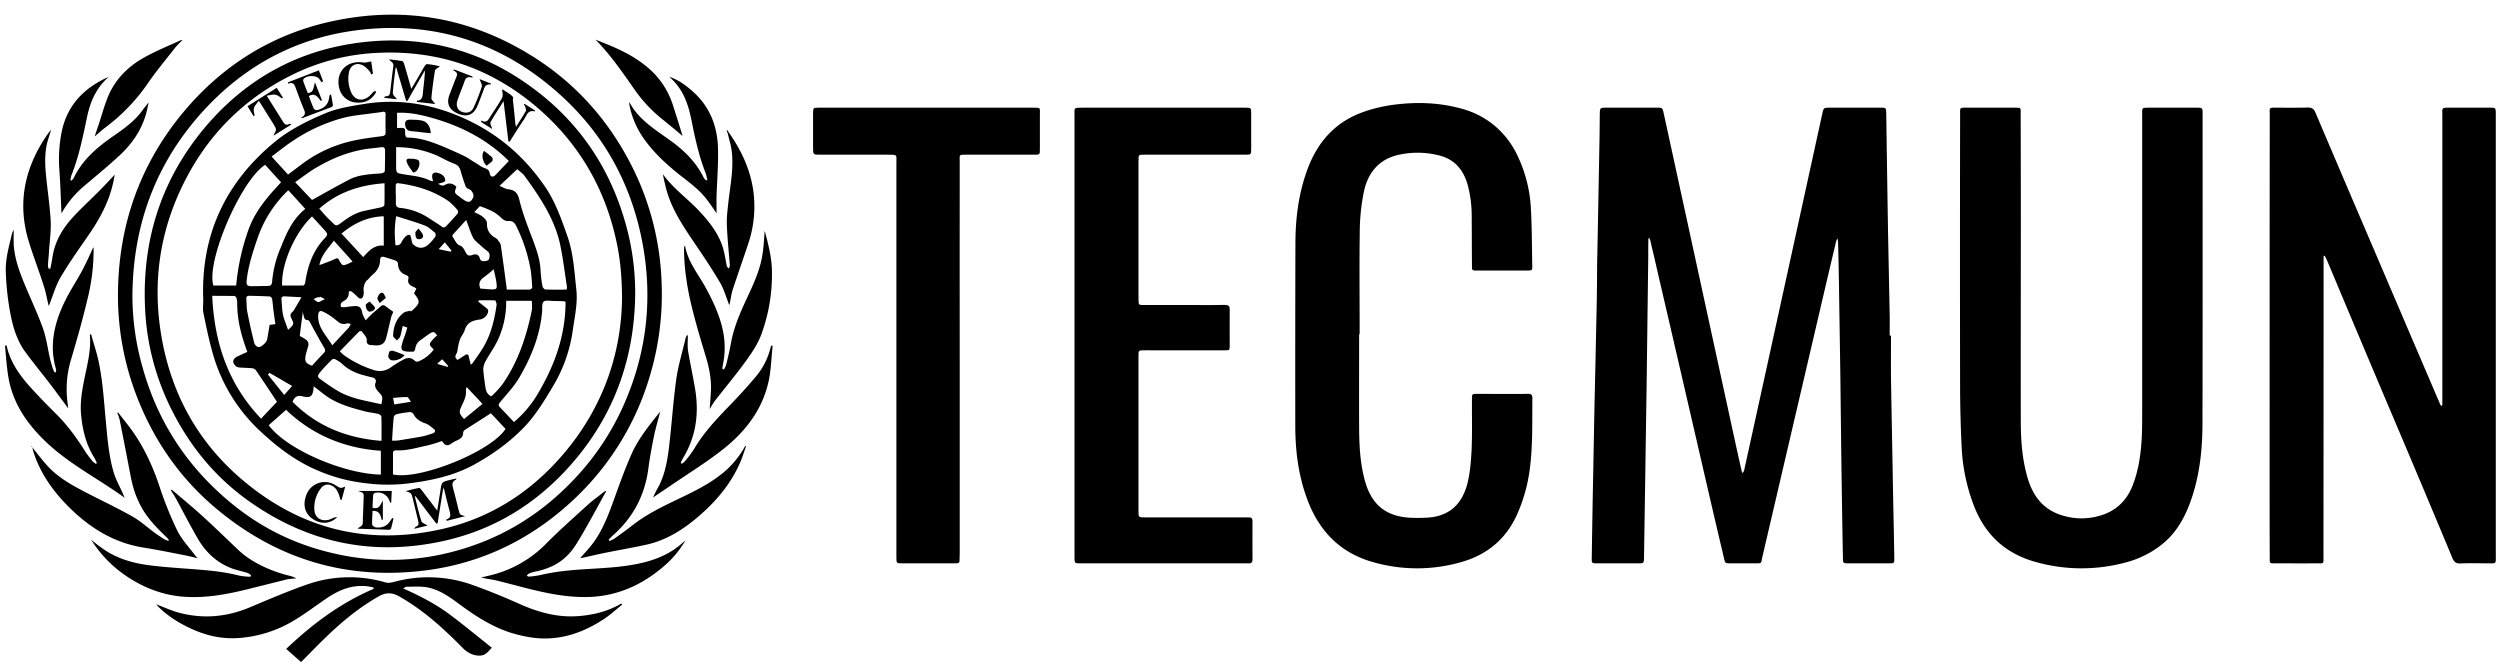 <svg xmlns="http://www.w3.org/2000/svg" viewBox="0 0 1899 510"><title>Logo</title><path d="M89.6,222.9c.4-51.1,16.2-96.9,48.7-136.5,28.8-35,65.2-58.6,109.3-69.2,56.5-13.4,109.7-4.6,158.7,26.7,32.3,20.7,56.7,48.6,73.9,82.8a211.7,211.7,0,0,1,22.3,86.6,216.2,216.2,0,0,1-9.3,73.7,209.1,209.1,0,0,1-56.4,91.5c-31.8,30.2-69.4,49-112.9,54.7-60.3,7.8-114-8.3-160.5-47.6-28-23.7-48-53.3-60.7-87.7A212.1,212.1,0,0,1,89.6,222.9Zm11,.1a198.1,198.1,0,0,0,7.4,55c10,36.7,28.7,68.2,56.4,94.3s57.9,41.7,93.9,49.1a186.2,186.2,0,0,0,79-.7c38.2-8.6,70.7-27.3,97.7-55.5a199.1,199.1,0,0,0,37.2-54.1c19.4-41.9,24.3-85.6,15-130.7-8.9-42.9-29.5-79.6-62.2-108.9-44.1-39.6-96-56.1-154.8-48.4-46.6,6.1-85.7,27.6-117.1,62.6C118.1,124.7,101.3,170.8,100.6,223Z"/><path d="M228.7,502.9l-11.3-10c19.9-18.9,41.3-34.9,66.4-45.6l-.2-1.2c-2.1-.3-4.2-.8-6.3-.9-11.1-.8-20.6,3.4-29.5,9.5s-15.1,10.8-23,15.7a94.2,94.2,0,0,1-42.9,14.2c-12.5,1-24.2-1.5-35.5-6.5-9.4-4.2-18-9.4-25.4-16.5l-2-2.1c-.2-.2-.3-.5-.2-.4,5.4,2,11,4.6,16.8,6.2,18.7,5.1,36.9,3.4,54.7-4.2,14.1-5.9,28.2-12,42.6-17a97.3,97.3,0,0,1,59.9-1.7c2.2.7,5,0,7.3-.6a99.2,99.2,0,0,1,59.3,2.7c12,4.3,23.7,9.1,35.3,14.3,14.2,6.3,28.8,10.4,44.5,9.2,11.6-.9,22.7-3.6,32.8-9.6l.6.9c-4.8,3.8-9.4,8.1-14.6,11.4-9.9,6.4-20.6,11.3-32.5,13.3s-21.4.8-31.9-1.8c-17.3-4.2-31.8-13.7-45.8-24.1-7.3-5.4-14.9-10.6-24.2-12.1-4.9-.7-10-.3-15.1-.3-.5,0-.9.5-2.2,1.3,12.8,5.7,24.7,11.8,35.5,19.9s20.9,16.5,31.8,25.1c-3,3.2-4.8,5.9-9.2,6s-9-1.8-12.7-5.6c-14.7-14.9-30.1-29-48.5-39.4-5.6-3.1-10.1-3.1-15.7.1C272.9,461.4,260,472,248,483.6,241.5,489.8,235.3,496.3,228.7,502.9Z"/><path d="M23.9,339.1c4.6,5.5,8.8,11.4,13.8,16.5,8.3,8.4,18.6,13.8,29,19.2s22.9,11.3,34,17.6c6,3.4,11.2,8.2,16.8,12.3,2.3,1.7,4.8,3.3,7.3,4.9a15.7,15.7,0,0,0,3,1.2l.5-.7a21.9,21.9,0,0,0-2-2.2c-7.5-7.2-14.7-14.6-19.6-24s-6.5-17-8.2-26.1c-2.5-13-5-25.9-7.6-38.9a32,32,0,0,0-1.8-5.2l.6-.4,7.9,10.1c10.6,13.8,17.9,29.2,23.4,45.6a269.4,269.4,0,0,0,13.6,33.9c3.3,6.8,8.8,12.5,13.4,18.7a20,20,0,0,0,2.2,2.4c-4.1-.9-7.4-1.8-10.8-2.4-10.3-2-20.5-4.1-30.7-5.7-23.3-3.8-41.9-15.9-58-32.4-11.4-11.7-20.5-24.9-25.4-40.6-.4-1.4-.7-2.8-1.1-4.2Z"/><path d="M440.7,424c3.2-3.7,6.4-7.1,9.3-10.8,7.5-9.9,11.9-21.4,16.1-33s8.6-24.1,13.8-35.7,13.6-21.8,21.6-31.9c-1.6,6.4-3.5,12.6-4.8,19-1.7,8.3-3.2,16.6-4.3,25-2.8,20.2-11.8,37-27.2,50.4-1,.9-1.9,2-2.9,3l.6.9a20.7,20.7,0,0,0,3.4-1.5c4.9-3.5,9.7-6.9,14.4-10.6,10.6-8.3,22.7-14.1,34.8-19.9s23-11.1,33.1-19.2a69.4,69.4,0,0,0,17.5-21l.6.3c-1.6,4.4-2.9,9-4.9,13.2-7.5,16.9-19.4,30.3-33.5,42-10.9,9-22.8,16.2-36.7,19.4-10.7,2.4-21.6,4.2-32.3,6.4-5.5,1.1-10.9,2.4-16.3,3.6Z"/><path d="M5,262.4c2.9,13.4,10.8,23.9,19.8,33.6,6.2,6.8,12.7,13.3,19.2,19.8,8.2,8.4,14.9,17.8,21.1,27.7,1.6,2.4,3.5,4.7,5.3,7a20.3,20.3,0,0,0,2.3,1.8l.9-.5a32.3,32.3,0,0,0-2-4.2c-6.3-10-8.9-21-10-32.6s1.7-23.1,4-34.4c1.8-8.4,3.4-16.8,2.7-25.5a1.7,1.7,0,0,1,.1-1l.8-.2c1.7,6.1,3.7,12.2,5.2,18.4,3.6,15.7,4.5,31.8,6,47.8,1.2,13.1,2.3,26.3,6,38.9,1.6,5.4,4.5,10.4,6.8,15.6l1.5,3.5c-20.8-15-43.2-26.1-61.2-43.8C19.4,320.5,9,304.7,6.1,284.8,5,277.5,4.5,270,3.8,262.6Z"/><path d="M130.4,371.9c7.5,6.4,15.2,12.7,22.6,19.4,9.6,8.7,18.9,17.8,28.3,26.7s23.9,15.7,38,19.2a22.6,22.6,0,0,1,5.8,2.1c-2.4.3-4.8.3-7.1.8l-29.7,7.4c-16.7,4.2-33.5,7.2-50.7,5.6s-34-9-48.1-20.3a91.4,91.4,0,0,1-20.3-22.9,116.8,116.8,0,0,0,9.8,7.5c10.4,7.1,22.2,10.4,34.5,12,9.6,1.2,19.2,1.9,28.8,2.6,13.2,1,26.4,1.9,39.3,5.2a49.2,49.2,0,0,0,8.6.9l.5-1.2a11.1,11.1,0,0,0-2.7-1.7c-3.8-1.2-7.8-2-11.5-3.3-11.7-4.3-20.3-12.4-26.4-23s-11-20.2-16.5-30.3c-1.2-2.1-2.5-4.1-3.8-6.1Z"/><path d="M586.9,262.7c-.8,7.4-1.1,14.9-2.2,22.3-3.8,24-17.5,42.2-36,56.7-13.2,10.3-27.6,19.1-41.4,28.6L496,377.9c1.4-2.8,2.4-5.1,3.7-7.3,5.2-9.4,7.1-19.8,8.4-30.2,2.1-17.4,3.2-35,5.6-52.4,1.5-10.5,4.7-20.8,7.1-31.2a10,10,0,0,1,1-2.1h.7c0,3.8-.4,7.7.1,11.4,1.5,9.2,3.5,18.4,5.1,27.6,3.5,19.1,1.4,37.4-8.9,54.3a39.7,39.7,0,0,0-1.7,3.6l.7.7a10.9,10.9,0,0,0,2.6-2.1,82,82,0,0,0,7.1-9.6c7-11.8,16.2-21.7,25.7-31.5,7.2-7.4,14.2-15,20.9-23a54.5,54.5,0,0,0,11.6-23.6Z"/><path d="M520.6,410.6A75.4,75.4,0,0,1,504.4,430c-11.7,10.1-24.8,17.6-40,21.2-11.6,2.8-23.3,2.8-35.2,1.4-17.9-2.1-35.2-7.6-52.7-11.8-3.5-.8-7.2-1.1-11-2.1l5.7-1.4A88.2,88.2,0,0,0,414.8,413c10.1-10.2,20.9-19.7,31.5-29.4,4-3.6,8.4-6.7,12.6-10.1l1.8-.8C453,386.5,446,400,438,412.9s-18,18.5-31.4,21.3a22.4,22.4,0,0,0-5,1.6c-.5.2-.9.8-1.3,1.3s1.1.9,1.6.9a71.7,71.7,0,0,0,8.1-1.1c12.2-2.9,24.6-4,37.1-4.7,14.5-.9,29.1-1.6,43.2-5.3,10.7-2.8,20.6-7.5,28.8-15.1Z"/><path d="M42.5,282.7a7.6,7.6,0,0,0,.1-2.1c-5.5-18.5-1.2-35.8,7-52.4,3.9-7.9,8.9-15.3,13.1-23.2,3-5.7,5.6-11.6,8.2-17.2l.2,1.2a153.3,153.3,0,0,1-4.8,38.8c-3.7,15.6-8.1,31.1-12.7,46.5a78.3,78.3,0,0,0-2.1,33l.3,2.9c-4.7-6.4-9.3-12.7-14.1-19-6.1-7.9-12.4-15.6-18.3-23.6-7.3-9.8-10.2-21.5-12.2-33.2a213.3,213.3,0,0,1-2.8-27.6c-.4-10.1,2.5-19.9,4.8-29.7a23.6,23.6,0,0,1,1.2-2.6c0,4-.1,7.4,0,10.7.6,11.7,4.8,22.4,9.3,33.1s9.2,20.7,13,31.3c2.6,7.5,3.6,15.6,5.4,23.3.6,2.5,1.3,4.9,2.1,7.3a22.4,22.4,0,0,0,1.3,2.7Z"/><path d="M580.9,175.4c2.4,9,4.9,18.4,5.4,28.3a131.8,131.8,0,0,1-8.1,50.6c-2.7,7.2-7.3,14-11.9,20.3-7.4,10.2-15.5,19.9-23.3,29.9a64.3,64.3,0,0,0-3.9,6.3c.3-5,.7-9.2.9-13.5.5-8.9-1.2-17.4-3.7-25.9-4-13.2-8-26.5-11.2-39.9s-5.4-27.6-5.5-41.7c0-.8.1-1.6.1-2.3s.3-.3.7-.7c2.1,12,9.7,21,15.3,31.1s11.6,22.6,13.8,35.2a62.6,62.6,0,0,1-.5,24.4,13.2,13.2,0,0,0-.2,2.8l1,.4a17.3,17.3,0,0,0,1.7-3.3c1.4-5.5,2.7-11,3.7-16.6,2-11.3,6.4-21.8,11.2-32.2s10.4-21.7,12.5-33.7C580.1,188.4,580.3,181.7,580.9,175.4Z"/><path d="M38.3,204c.4-2.5,1-5,1.4-7.6,1.6-12.3,7.5-22.5,15.7-31.4,6.5-7.1,13.6-13.5,20.3-20.3,4-4,7.8-8.2,11.5-12.1l-.5,2.5c-.2,1.2-.4,2.3-.7,3.5-3.2,14.8-10.3,27.8-18.9,40.2-7.2,10.5-14.6,20.8-21,31.7-3.8,6.4-5.8,13.8-8.6,20.8l-.5,1.1c-1.3-5.2-2.1-10.2-3.7-15.1-3.6-11.3-7.9-22.4-11.4-33.7-8.8-28.7-3.5-55.1,12.9-79.7a54.7,54.7,0,0,1,4.1-5.4c-1,3.2-2.1,6.5-3,9.7-1.9,7.7-1.8,15.5-1.1,23.3,1.1,12.1,3,24,3.7,36.1.4,7.8-.8,15.8-1.3,23.6-.2,3.5-.6,7-.8,10.5a5.9,5.9,0,0,0,.7,2.5Z"/><path d="M552.3,98.8c1.2,1.6,2.3,3.3,3.4,4.9,8.4,12.6,14.4,26.2,16.5,41.2a87.9,87.9,0,0,1-3.8,40.1c-3.9,11.8-8,23.4-11.9,35.2-1,3.2-1.4,6.7-2.1,10-.1.6-.3,1.2-.4,1.6-2.4-5.8-4-12.1-7.2-17.4-6.6-11.2-13.9-21.9-21.2-32.7s-15.4-23.3-19.2-36.9c-1.1-4.1-2.1-8.3-2.9-12.5,8.1,11.2,19.4,19,28.6,29,7.5,8.2,14.2,16.9,17.3,27.8,1.2,4.3,1.8,8.7,2.7,13.1.2.7.9,1.2,1.4,1.8a6.8,6.8,0,0,0,.9-2.2c-.8-10.4-1.9-20.8-2.3-31.2-.2-5.7.6-11.5,1.2-17.2,1.4-12.3,3.9-24.5,2.7-37-.4-4.8-1.9-9.5-3-14.2-.2-1.1-.8-2.1-1.1-3.2Z"/><path d="M46.7,162c-.5-10.7-.8-21.8-1.6-32.9a107.2,107.2,0,0,1,1.5-27.7c3.9-21,16.9-34.6,36.1-43.1L80.8,60l-2,2.1c-6.9,7.5-10.5,16.7-12.6,26.4-3.2,15.2-6.2,30.3-12,44.8a19.7,19.7,0,0,0-.7,3.5l.8.4a13.7,13.7,0,0,0,1.6-1.8c6.3-13.3,16.9-22.7,28.7-31,8.1-5.6,16.3-11.2,22.5-19.1a91.6,91.6,0,0,1,5.9-7.5c-.9,3.5-1.5,7.1-2.6,10.5C106.7,100,99.8,109.7,91,117.9s-17.7,15.4-26.6,23a74.1,74.1,0,0,0-17.3,20.5C46.9,161.8,46.5,162.1,46.7,162Z"/><path d="M478,77.5c7.8,14.7,22,22.2,34.4,31.6,9.2,7.1,17,15.3,22.1,25.8a9.7,9.7,0,0,0,1.9,2.2l.9-.4a43.7,43.7,0,0,0-1.2-4.9c-5.1-13-8.1-26.6-10.8-40.2s-6.8-24.5-17-33.3c6.7,2.2,12.3,6.2,17.5,10.8,13.3,11.6,19.2,26.6,19.6,43.8.3,11.9-.7,23.9-1.1,35.9-.1,4.5,0,8.9,0,13.2-2.3-3.3-4.6-6.8-7.2-10.2-5.8-7.7-13.5-13.2-21-19.1-10.3-8.2-19.8-17-27.4-27.9A65.5,65.5,0,0,1,478,79.1,8.6,8.6,0,0,1,478,77.5Z"/><path d="M71.9,103.7c1.2-3.6,2.2-6.7,3.3-9.8,2.1-6.6,4-13.3,6.5-19.7C87,61,96.5,51.1,108.6,44.2c9.2-5.3,19.3-9.3,29-13.8.1-.1.3,0,.9.1-2,2.1-4,3.9-5.6,5.9-7,9-14.4,17.8-20.8,27.2a144.1,144.1,0,0,1-32,33.2C77.4,98.8,74.9,101.1,71.9,103.7Z"/><path d="M518.5,103.3c-5.5-4.6-10.7-9-16.1-13.3a108.1,108.1,0,0,1-21.6-23.7c-8.8-12.5-17.5-25.2-28.5-36.2l9.5,3.8c9.9,4.1,19.5,8.8,28,15.6a61.7,61.7,0,0,1,21.1,29.6C513.5,87,515.9,94.9,518.5,103.3Z"/><path d="M482.5,223.2c-.5,49.3-16.3,93.1-49.2,130.2-26.3,29.7-58.8,49.5-97.7,57.8-52.6,11.3-101.1,1.2-145.2-29.6-26-18.1-45.7-41.8-59.9-70.1a190,190,0,0,1-20.3-77.1c-2.6-54.9,14-103.1,50.9-143.8C188,61.1,221.2,42,260.4,34.4c55.7-10.6,106.1,1.9,150.3,37.1,32.9,26.2,54.3,60.3,65.2,100.9A193,193,0,0,1,482.5,223.2Zm-10,3.7c-.1-16.5-1.3-29.2-3.9-41.8-8-38.7-26.2-72-55.3-98.8-36-33-78.5-48.7-127.5-46.1a162.5,162.5,0,0,0-65.2,17.3c-37.2,18.7-64.5,47-82.4,84.4-16.5,34.4-21.9,70.7-16.4,108.4,6.7,45.7,27,84.3,62.3,114.2,44.8,38,96.4,50.4,153.6,36.9,34-8.1,62.7-26,86.1-51.8C456.3,313.8,471.9,271.3,472.5,226.9Z"/><path d="M154.4,228c-2-49.4,16.8-89.5,54.8-120.6,11.1-9,23.9-15.4,37.1-21,9.7-4.2,19.9-5.7,30.1-7.4,27.1-4.4,53.1.2,77.8,11.7s43.9,28.2,59.2,50.2c8.2,11.7,12.8,24.9,17.5,38.2s5.4,27.3,6.9,41.1c1.1,10.4-1.3,20.4-2.7,30.6a112.5,112.5,0,0,1-15.3,43c-6.3,10.6-12.8,21.3-21.4,30.4-11.2,11.7-24.1,20.9-38.2,28.7-15.9,8.7-33,12.2-50.7,14.4a131.1,131.1,0,0,1-31.3-.2,127.5,127.5,0,0,1-39.1-10.7c-15.5-6.9-28.9-17.2-41.2-28.7a127.5,127.5,0,0,1-36.3-59.3c-2.9-10.1-5-20.5-7.1-30.8C153.9,234.5,154.4,231.2,154.4,228Zm161.9-8.8a18.4,18.4,0,0,0-1.6-1c-3.2-1.3-5.7-3-4.3-7.1a2.7,2.7,0,0,0-1.5-2c-4.2-1.4-6.4-4.1-6.6-8.6a2.7,2.7,0,0,0-1.5-2.4c-2.7-1.1-5.5-1.8-8.3-2.7s-3.7-.1-3.8,2.4c-.1,4.6-2.3,8.1-5.8,11-1.5,1.2-2.6,2.9-4.1,4.1s-2.9,4.7-2.6,7.7a10.8,10.8,0,0,1-.2,4c-.8,2.6-2.3,2.9-4.2,1.1a54.8,54.8,0,0,0-4.4-4c-1.2-.9-2.6-.9-2.5,1.1s-1.2,4.5-3.5,5.7-3.1,2.3-2.3,4.7l2.2.2c2.8-.3,5.6-.8,8.4-.9s4.6.9,5.2,4,1.7,4.4,2.8,6.8c2.5-2.4,4.3-4.5,6.4-6.2,8.7-7.2,5-6.7,14.2-.6.1,0,.1.1.3.4s-1,2.4-1.4,3.7l-1.8,7.6c-.8,3.3-1.4,6.6-2.5,9.8s-3.7,4.4-6.9,4.4c-1.5,0-3-.3-4.4-.3s-3.4-1-3-3.4-2.3-4.9-3.9-7.1c-.2-.3-1.5-.1-2,.3l-14.6,15a40,40,0,0,0,3.2,2.9A79.7,79.7,0,0,0,283.7,281a14.2,14.2,0,0,0,13.1-1.9,78.5,78.5,0,0,1,9.2-5.7c3-1.7,6-2.3,8.9.5a3,3,0,0,0,2.5.8,27.1,27.1,0,0,0,12-9.1c-1.2-2-4.3-3.1-2.1-5.9s3.1-3.3,4.7-5c-2.2-2.9-2.9-3.1-5.9-1.1s-4.4,3.2-6.7,4.8a8.5,8.5,0,0,0-3.9,6.2c-.1.9-.9,2.5-1.4,2.5-2.7,0-5.7.3-7.9-.8s-1-4.3-.4-6.5,1.4-3.8,2-5.8a53.6,53.6,0,0,0,1.6-5.2l-3.5-1.2c-.7,2.9-1.1,5.6-2,8.2-.4,1.1-1.6,1.9-2.4,2.8-1-1.2-2.9-2.4-2.9-3.6.3-6.8,2.3-13.1,8-17.4,1.4-1.1,3.5-1.1,5.2-1.6l.3.7c7.2-6.2,7.5-7.6,2.4-13.8Zm113.3,10-1.5-.4-7.7-.2c-2.6,0-6.1-.8-7.5.6s-.9,4.9-1.1,7.5c-1.6,18.2-8.3,34.7-17.4,50.2-4,6.8-9.6,12.6-14.6,18.7-1.2,1.4-1.3,2.4-.1,3.7l10.7,11.3a83.4,83.4,0,0,0,18.3-21.8C421.3,277.5,429.6,254.8,429.6,229.2ZM162.1,216.9h17.3a171.7,171.7,0,0,1,9.4-42.6c5.1-14.1,14.6-25.1,24.7-35.8l-12.1-13.3C182.9,137.1,156.4,198.7,162.1,216.9ZM430.4,220a7.1,7.1,0,0,0,.2-2.5c-1.6-10.4-2.9-20.9-5-31.2-4.3-20.3-15.7-37-27.7-53.4l-.6-.7-4.4-3.7-13.5,12.7c2.7,1.1,4.7,2.4,6.8,2.6,5,.6,7,2.8,8.3,8,2.5,10.3,6.4,20.3,10.2,30.2,2.8,7.7,5.6,15.2,5.9,23.5a100,100,0,0,0,1.5,12.1c.2.9,1.5,2.3,2.3,2.3C419.6,220.1,424.8,220,430.4,220Zm-269.2,4.7c1.6,35.6,12.1,67.1,37.1,93.3l12.1-12.8c-5.5-8.3-10.8-16.3-16.2-24.2a4.6,4.6,0,0,0-2.9-1.3c-3.3-.3-6.6-.3-9.9-.6a4.5,4.5,0,0,1-2.5-1.2c-2.8-2.8-2.1-5.5,1.7-7.3l7.3-3.3c-4.7-12.4-7.8-24.5-7.7-37.2a14,14,0,0,0-.7-4,2.3,2.3,0,0,0-1.6-1.3Zm57.6-92.1,11.7-8.8a99.7,99.7,0,0,1,39.6-17.3c6.7-1.4,13.5-2.2,20.3-3.1,1.9-.3,2.6-1.1,2.5-3.1-.1-4.3-.1-8.7,0-13.1.1-2.1-.7-2.6-2.6-2.2s-4.8.7-7.2,1c-7.4,1.1-15,1.6-22.2,3.5a127,127,0,0,0-37.7,17c-5.7,3.7-11,8-16.9,12.4Zm70.5,209.8c-28.2-1.9-52.5-12.4-72-31.1L204.1,323c14.5,19.3,58.6,37.2,85.2,37.5V342.4Zm9.2,18c20.3,4.5,74.6-17.5,85.5-34.6l-11.1-11.9-19.7,12.6a3.4,3.4,0,0,0-1.4,2c.1,3.4-2,4.8-4.6,6s-3.4,1.8-5.1,2.9-3.8,1.2-5.2-.9l-1.3-1.5a98.3,98.3,0,0,1-10.6,3.3c-7.8,1.6-15.5,4.1-23.6,3.8-1.5-.1-2.9.1-2.9,2.3C298.6,349.7,298.5,354.9,298.5,360.4ZM231.9,158.7,219,144.5a91,91,0,0,0-23.5,36.8c-3.5,10.3-6.9,20.6-8.1,31.5-.4,3.8.3,4.6,4,4.6l12-.2c2.1,0,3.1-.8,3.3-3.1a82.2,82.2,0,0,1,6.4-25.7C217.5,177.6,221.8,166.8,231.9,158.7ZM373,301.1a24.1,24.1,0,0,0,2.4-2.1,74.3,74.3,0,0,0,6.4-7.3c11.7-16.8,18-35.8,22.1-55.6.5-2.4.1-5,.1-7.6H384.5a68.2,68.2,0,0,1-6.5,30.1c-2.6,5.4-6.2,10.4-9.1,15.7a13.1,13.1,0,0,0-1.8,6c.2,4.3.9,8.7,1.5,13S370,299.2,373,301.1Zm-134.6-7.6a4.3,4.3,0,0,0-.2,1.1c-.6,6.6-2.3,7.9-8.7,6.4-3.6-.9-5.8.5-7.3,4.2,18.5,18.6,41.1,27.6,67.6,29.7,0-6.6.1-12.5-.1-18.4,0-.8-1.5-1.9-2.5-2.1-3.4-.8-6.9-1.1-10.3-2-9.9-2.6-19.8-5.3-28.5-11.2C245,298.8,241.8,296.1,238.4,293.5ZM224.2,138.4,237,151.9c9.8-5.4,19.4-10.9,29.1-15.9a36.9,36.9,0,0,1,10.9-3.1c4.3-.8,8.7-.8,13.1-1.3.8-.1,2.1-1,2.2-1.6.2-5.3.2-10.5.2-15.8,0-1.8-.9-2.6-2.8-2.4-4.1.6-8.3.9-12.4,1.5-13.3,2.2-25.5,7.2-37,14C234.8,130.5,229.7,134.5,224.2,138.4Zm162.3-16.1c-17.5-17.5-38.8-27.7-62.2-33.8-7.4-1.9-14.9-3.2-22.7-2.8V97.2c2.3.1,4.7-.4,5.6.5s.3,3.3.7,5,1.2,1.8,1.8,1.8c8.6.1,16.6,2.7,24.4,5.8,6.2,2.5,12.4,5.3,18.5,8.2,2.8,1.3,5.3,3.3,8.1,4.9s4.6,3.3,7.2,4.2,3.6,1.6,4.1,4.1,2.2,3.3,4.2,1.4ZM385,220h17.3c.7,0,2-1.1,2-1.7-.4-4.9-.5-9.9-1.5-14.8a121.6,121.6,0,0,0-10.5-31.5c-1.4-2.8-2.8-4.3-5.8-4.1s-4.6-1.3-6.5-3.1a28.5,28.5,0,0,0-6.8-4.7,87.6,87.6,0,0,0-8.7-3.5l-4.2,4.5c1.9,1,3.4,1.6,4.7,2.4s5,3.2,4.9,6.4c-.1,4.8,2,8.1,5.9,10.5a6.8,6.8,0,0,1,2.3,1.8c.9,1.3,2.1,2.6,2.3,4.1C382,197.3,383.5,208.4,385,220ZM300.9,111.8v13.9c0,5.9.1,5.7,5.7,6.7s13.6,1.5,19.9,4.7a7.9,7.9,0,0,0,2.5.5c-1.3-4-.9-5.9,1.1-6.4s6.8,1.2,7.7,4,.8,2.8-5,4.4c1.7.9,3.1,2.1,5.3.8s5.4-1.8,8.6,1.5c-1.7,4.6-1.7,4.6,2.4,7.6,1.1.9,2.2,1.6,3.3,2.4,3.6,2.3,5.2,1.9,7-1.9,1-2.1-1.1-5.8-3.3-6.4a4.4,4.4,0,0,1-2.4-2c-1.3-3.7-2.6-7.4-3.6-11.1s-2.2-5.1-5.5-6.3c-5.1-1.9-9.7-4.9-14.8-6.9A77.1,77.1,0,0,0,300.9,111.8ZM214.3,216.9h16c.6-.1,1.4-1.3,1.5-2,1.8-12.4,5.6-23.9,14.3-33.3,3.3-3.5,3.1-3.8-.1-7.4l-9-9.8C223.9,176.8,213.5,200.7,214.3,216.9Zm28.2-58.4c2.9,3.1,5.3,6.2,8.2,8.8,5,4.8,4,5.2,10,.8s10.9-7,17.3-8.2l11.8-2.5c.9-.2,2.2-1.1,2.2-1.7.2-5.4.1-10.8.1-16.5C273.6,140.5,256.9,145.8,242.5,158.5Zm58.1-11h.1v6.8c-.1,2.1.7,3.3,3.1,3.6a48.4,48.4,0,0,1,22.3,8c3.1,2,6.3,4,9.3,6.1,1.4,1.1,2.4,1,3.5-.2,3-3.2,6-6.4,8.8-9.7a2.9,2.9,0,0,0-.2-2.7c-2.5-2.6-5-5.6-8.1-7.5-11.1-7.3-23.6-11-36.7-12.7-1.5-.2-2.1.4-2.1,1.9S300.6,145.4,300.6,147.5ZM289.7,307.1c1.1-5.8,1.2-5.8-2.5-9.8-1.6-1.8-2.9-4-2-6.3s-.2-3.9-2.7-4.4-3.2-.8-4.8-1.2c-6.7-1.6-12.8-4.2-17.8-9a25.2,25.2,0,0,0-5.1-3.4,2.6,2.6,0,0,0-2.4-.1c-3.1,3.1-6.3,6.3-9.2,9.8s-1.4,4.2,1.1,6,7.8,5.6,11.9,8C266.4,302.9,278.2,304.4,289.7,307.1ZM357.6,277a4.6,4.6,0,0,0,1.2-.9c2.8-4.1,5.8-8,8.3-12.3,5.9-9.9,8.5-20.9,10.1-32.1.1-1.2-.7-3.4-1.1-3.5-4.2-.2-8.3-.1-12.4-.1l-.4,1,5.9,4.7c.7.6,1.5,1.2,1.6,1.9.3,3.2-3,6.6-6.3,7-5.2.6-9.8,2.2-11.5,8.1-.7,2.3-2.4,4.3-3.4,6.5a28.5,28.5,0,0,0-1.4,5c-.6,2.2-.5,4.8-1.6,6.6s-.9,3.2,1,4.5l5.4-3.5c1.6-1.1,2.8-1,3.2,1.3S357.1,274.8,357.6,277ZM209.2,246.2c-.5-3.5-1-6.7-1.4-9.8s-.6-6.3-1.1-9.3c-.2-.8-1.2-1.9-1.9-1.9-5.1-.3-10.2-.4-15.3-.5-1.7-.1-2.5.6-2.4,2.4.3,3.3.1,6.7.8,10,1.5,7.8,3.3,15.6,5.2,23.4a5,5,0,0,0,2.9,3.1c2.4.5,6.6-3.6,7-6s1.2-7.3,1.8-10.8Zm82.3-59.6V164.3c-12.4.3-22.6,5.3-32.1,13.1l16.5,17.9C280.2,190.5,284.4,185.8,291.5,186.6Zm6.3,148.1a30.5,30.5,0,0,0,4.5-.1c6.3-1,12.7-2,19-3.2a66.5,66.5,0,0,0,7.6-2.3c1.6-.6,2.2-2,.8-3.1s-4.1-3.6-6.6-4.4-7.1-2.9-8.9-6.9a3.4,3.4,0,0,0-2.8-1.7,84.9,84.9,0,0,0-10.1,1.6,3.3,3.3,0,0,0-2.2,2.1C298.5,322.6,298.2,328.5,297.8,334.7Zm2.6-148.4c2.5.2,3.8-.5,4.7-2.6a17.5,17.5,0,0,1,3.3-4.4,4.4,4.4,0,0,1,2.9-.9c.4.1.7,1.6,1,2.5s.5,4,1.7,4.9c4,3.5,8.4,3.1,12.2-.8a38.2,38.2,0,0,0,4.5-5.3,3.3,3.3,0,0,0-.2-2.9c-2.6-2-5.1-4.5-8.1-5.6-6.9-2.6-14-4.6-21.4-7C299.5,171.9,299.7,179,300.4,186.3Zm53.7-19.2L344,178.2a1.7,1.7,0,0,0-.3,1.5c1.7,2.4,3.1,6,5.4,6.7s3.4,2.9,4.4,4.9,2.1,3.6,5.2,2.4,5.3-.1,5.9,3.1a3,3,0,0,0,2.2,1.6c1.5,0,3.8-.2,4.4-1.2s1.5-4.3-.6-6.1-3.9-3-5.6-4.7-4.4-3.5-5.6-5.8C357.3,176.5,356,172,354.1,167.1ZM230,237c-.8,6.5-1.6,12.1-2.3,18.2l3.1,1.7c3.7,2.3,4.2,3.7,2.8,7.8-.5,1.7-1,3.3-1.4,5.1-.9,4.9,0,6.2,4.8,8,2.9-3.2,5.9-6.5,8.9-9.6,1.4-1.4,1.3-2.4.4-4-3.6-6.1-7-12.2-10.3-18.4-.8-1.5-1.3-3-3.5-2.8-.4,0-1.1-.9-1.4-1.6S230.5,239,230,237Zm22.4,25.3L264.8,249c.7-.9,1.1-2,1.7-2.9-1-.2-2.2-.7-3.1-.4-3.8,1.3-6.1-.8-8.7-3a46.5,46.5,0,0,0-9.2-5.9c-2.2-1.2-3.6-.4-3.8,2.4C241.1,248.7,247.8,254.6,252.4,262.3Zm-9.8-60.9c4.2-1.6,7.8-2.8,11.2-4.4s3.1-.4,4.2,1.4c2.2,3.6,2.4,3.6,6.3,2a29.4,29.4,0,0,0,3.5-1.8l-14.2-15.8C249.3,188.7,244.1,193.5,242.6,201.4Zm-23.8,49.2c4.7-4.3,4.7-4.3,2.5-8.9-.8-1.7-1.1-3.2.7-4.6a9.5,9.5,0,0,0,2-2.8l5-8.5-13-.7c-1.6,0-2.4.7-2.2,2.4.4,3.9.4,7.8,1.2,11.6S217.4,246.4,218.8,250.6ZM354.5,294a7.7,7.7,0,0,0-.6,2.4c.5,4.6-1.6,8.4-3.4,12.3s-2.1,5.2,2,9.6l14-11.5Zm10.4-74.8,7.5.6c5,.1,5.3-.1,4.7-5-.4-3.3-1.3-6.5-2.1-10.3a94.1,94.1,0,0,1-7.3,6C364.6,212.6,363.2,215.2,364.9,219.2Zm-160.2,64-1.2,1.3c4,5.1,8.1,10.1,12.4,15.5l6-6.8Zm94.8,24,12.7-2c-1.3-1.7-2.1-3.6-3-3.6a99.2,99.2,0,0,0-10.6.7C298.9,304,299.2,305.4,299.5,307.2Zm42.9-116,.6-.8-5.1-6.3-4.7,5.2ZM243,225.3l-.3.6a4.8,4.8,0,0,0-1.7,0,16.6,16.6,0,0,0-2.7,1.3,16.4,16.4,0,0,0,2.6,2,2,2,0,0,0,1.7.1l4.2-2.1Zm89.1,51.1,7.9,2.3.5-.7-4.6-5.1C334.5,274.1,333.5,275,332.1,276.4Z"/><path d="M295.5,45.1c3.3.4,6.7.7,10,1.3.6.1,1.2,1.3,1.5,2.2,1.8,6,3.5,12.1,5.4,18.9,1.3-2.1,2.3-3.7,3.2-5.3,2.3-3.9,4.5-7.9,6.9-11.9.4-.7,1.2-1.6,1.7-1.6a51,51,0,0,1,10.1,1.8l-1.3.7c-1,.8-2.5,1.5-2.6,2.4-1.1,7-2.1,13.9-2.7,20.9-.1,1.3,1.7,2.8,2.9,4.5l-14.1-1.6a3.2,3.2,0,0,0,.2-.9c3.6-.2,4.2-2.5,4.5-5.5.5-5.8,1.4-11.6,1.6-17.6-4.5,7.7-8.9,15.5-13.3,23.2h-1L301,51.3h-.5c-.8,6.5-1.7,12.9-2.1,19.4-.1,1.4,1.9,3,3.1,4.7l-9.6-1.1v-.6c.5-.2.9-.6,1.3-.6,2.1.1,2.9-1.1,3.1-2.8.9-6.7,1.5-13.4,2.5-20C299.2,47.3,296.7,47,295.5,45.1Z"/><path d="M336.6,371.1l-4.2,26.4-1,.2-15.8-20.8-.5.2c1.6,6.3,3,12.7,5,18.8.4,1.4,2.9,2.1,4.7,3.3l-10.2,2.5c.7-1,.9-1.5,1.2-1.6,2.2-.7,2.4-2.2,1.9-4.2-1.4-5.5-2.6-11-4-16.5s-1.2-4.6-5.5-6.4c3.3-.8,6.7-1.8,10.1-2.4.5-.1,1.4.9,1.9,1.6,3.9,5,7.7,10.1,11.9,15.7.9-5.4,1.7-10.2,2.4-14.9.9-6.9.9-6.9,7.6-8.5,1.3-.4,2.7-.6,4-.9s.2.7.1.8c-3,1.5-2.8,3.8-2,6.6,1.5,5.1,2.6,10.2,3.9,15.4s1.1,4.4,5.2,5.7l-13.8,3.5-.8-.8c4.7-1.5,3.3-4.5,2.6-7.4-1.5-5.5-2.8-10.9-4.1-16.4Z"/><path d="M251.5,71.9c.5,2.7,1,5.4,1.4,8.2a2.2,2.2,0,0,1-1,1.2l-22.2,8.4-1.1-.4c4.9-2.1,2.6-5.2,1.5-8-1.7-4.4-3.4-8.8-5-13.2-1.1-2.7-1.5-6.3-6.4-4.5l.2-1.1,23.3-9.1,3.2,8.2-1.2,1a18.1,18.1,0,0,0-1.9-2.9c-2.5-2.7-9.3-2.5-11.7.3a2.4,2.4,0,0,0-.2,1.9c1.1,3,2.3,6,3.4,8.9,3.7-.9,3.9-1.3,5.4-8.3L244.5,76l-.7.8c-2.4-2.9-4.4-6.7-9.2-3.8,1.2,3.2,2.4,6.5,3.8,9.6a2.9,2.9,0,0,0,2.8,1c4.8-1.3,8.2-4.1,8.8-9.4a19.5,19.5,0,0,1,.6-2.3Z"/><path d="M391.9,96.4c2.8-4.4,5.3-8.1,7.5-12,.4-.7-.1-2.1-.4-3.2s-.7-1.1-1.1-1.7l.6-.6,7.8,5,.2.8c-5.8-1.6-6.5,3.3-8.5,6.1-3.8,5.5-7.2,11.1-10.8,16.7h-1c-1.2-9.9-2.4-19.8-3.7-30.7-3.6,5.8-7,10.8-9.9,16-.6,1,.7,3,1.3,5.2l-8.4-5.3V91.5c4.5,2.5,5.6-1,7.3-3.5,2.8-4.3,5.7-8.6,8.3-13.1a6.8,6.8,0,0,0,.7-3.8c0-.9-.5-1.9-.2-3.3,2.3,1.6,4.8,2.9,6.9,4.7s1,2.2,1.1,3.4c.7,6.1,1.3,12.3,1.9,18.4C391.6,94.7,391.7,95.2,391.9,96.4Z"/><path d="M283,388.1c-.1,3.5-.5,6.9-.3,10.3,0,.8,1.7,2,2.7,2.2,4.7.6,8.7-.9,11.2-5.2a13.9,13.9,0,0,1,1.5-1.9l.8.3c-.6,2.7-1.2,5.3-2,8a2.1,2.1,0,0,1-1.7.6l-23.1-.8c-.1,0-.2-.2-.3-.3s2.8-1.5,3.4-2.6.4-3,.4-4.6c.3-5.1.4-10.1.6-15.2s.1-4.2-4.2-6h25.6c-.2,3.3-.3,6.1-.4,8.8l-.7.2-.8-1.8a9.1,9.1,0,0,0-10.8-5.7c-.6.2-1.4.9-1.4,1.5-.3,3.3-.4,6.6-.5,9.8,5.2,1.4,6-2.4,7.8-5.5v14.5l-.8.3C289,391.5,288.4,387.7,283,388.1Z"/><path d="M364.3,60.1l8.4,3.3.3.8c-4.8-.7-5.1,2.8-6.2,5.6s-2.8,7.7-4.5,11.4c-2.8,6.2-7.8,7.9-14.3,5.2s-9.1-7.5-6.7-14c1.4-3.8,2.9-7.6,4.4-11.5s3-5.4-1.5-7.5l.9-.6L358.7,58l.3,1.1c-5.3-1.9-5.8,1.8-6.9,4.8s-3.3,8.3-4.7,12.6.6,8.5,5.8,9c3.2.4,5.4-1.3,6.6-3.9A152.2,152.2,0,0,0,366,65.8C366.4,64.4,365,62.3,364.3,60.1Z"/><path d="M202.6,72.7l12.6,20.1c1,1.6,2.4,2.6,4.4,1.4.4-.3.9-.2,1.7.4l-13.6,8.5c.9-2.2,2.1-3.7,1.9-5s-1.4-3-2.2-4.4L196.6,76.5c-1.5,2.1-3.2,3.7-3.7,5.6s.2,3.8.5,5.7l-.8.4L188,80.7l22.2-14c1.6,2.6,3.2,5,4.7,7.5l-.6.6c-1.7-1-3.3-2.6-5.2-2.9S205.1,72.3,202.6,72.7Z"/><path d="M282,46.7l1.3,9.1-1.4.9a7.6,7.6,0,0,0-.8-2.1,26.5,26.5,0,0,0-4.1-4.1c-5.2-3.8-11-1.5-12,4.8A25.5,25.5,0,0,0,266.7,70c2.6,6,8.1,7.4,13.4,3.4,1.3-1,2.3-2.4,3.5-3.5s1.1-.4,1.7-.7.1,1.4-.2,1.8c-3.6,5.6-8.9,7.6-15.4,6.8a14.2,14.2,0,0,1-11.8-10c-3.6-12.6,5.2-22.4,18.2-20.3C277.7,47.7,279.6,47.1,282,46.7Z"/><path d="M256.2,392.7c-5.3,5.5-12.6,5.7-18.8,1.4s-7.5-11.1-4.6-18.4a14.9,14.9,0,0,1,21.6-7.4l1,.6c3.3,2.1,3.3,2.1,6.8.7-.9,3.6-1.8,6.8-2.7,10.1h-.8c-.4-1.1-.7-2.1-1-3.2-1.2-3.4-2.6-6.5-6.4-7.9a6,6,0,0,0-7.1,1.8,23.7,23.7,0,0,0-5.4,16.9c.3,6,5.2,9,11,7.5,1.4-.4,2.7-1.2,4.1-1.7Z"/><path d="M307.3,269.7c-2.2,3.4-9,5.3-11.1,3.3s-1-3.3-.8-4.9,2-1.9,2.8-1.7C301.2,267.2,304.1,268.5,307.3,269.7Z"/><path d="M280.7,229c1.7,2,3.5,3.1,4.1,4.7s-3.4,3.8-4.9,2.8-1.9-2.7-2.1-4.3S279.3,230.5,280.7,229Z"/><path d="M293.2,226.2l-4.8,4c-.6-1.2-1.7-2.4-1.7-3.6s2-4.9,3.7-4.2S291.9,224.4,293.2,226.2Z"/><path d="M327.2,101.2l-6-.6c-3-.4-6.1-.8-9.1-1s-4.3-2.5-4.4-5.4,1.9-3.3,3.9-3.3,6.9,0,10,1S327.1,96.7,327.2,101.2Z"/><path d="M367.6,114.6a63.8,63.8,0,0,1,6.2,4.9,3,3,0,0,1,.1,2.9,50.3,50.3,0,0,1-4.3,3.5,12.6,12.6,0,0,1-2-2.7C366.7,120.7,365.6,118.1,367.6,114.6Z"/><path d="M312.5,120.6h1.7c1.8.6,4.3.1,4.4,3.2s-1.6,6.5-4.1,7.1c-.2.1-.7.2-.8,0-1.7-2.5-3.7-4.9-4.7-7.7S310.2,120.4,312.5,120.6Z"/><path d="M315.5,176.3l2.4-2.7c1.2,1.7,2.9,3.2,3.4,5s-1,3.1-3.1,3.1S315.5,180.3,315.5,176.3Z"/><path d="M1436.4,254.9c0,10.9-.1,21.9,0,32.9.5,29.5,1.1,59,1.6,88.5.3,15.8.7,31.6.9,47.4.1,4.1,0,4.2-4,4.2h-31c-3.9,0-3.9-.1-4-3.8-.3-15.6-.6-31.3-.8-47-.5-31.3-.8-62.6-1.2-93.9-.3-22-.7-44-1-66-.2-11.1-.4-22.3-.7-33.4a13.1,13.1,0,0,0-.6-2.7,14.8,14.8,0,0,0-1,2.7q-7.3,30.9-14.5,61.8-20.7,88.7-41.4,177.4c-1.2,5.2.1,4.9-6,4.9s-12,0-18,0c-4.2,0-4.3,0-5.2-4.1-4.5-19-8.9-37.9-13.3-56.9q-18.3-79.5-36.8-159.1c-1.7-7.6-3.5-15.2-5.3-22.8a24.6,24.6,0,0,0-.7-2.9,14,14,0,0,0-.9-1.7,13.6,13.6,0,0,0-.4,1.7c-.1,4.7-.1,9.3-.1,14l-1.2,94.5c-.3,22.3-.7,44.6-1,66.9s-.7,44-1,66c-.1,4.3-.1,4.4-4.5,4.4h-31c-4.2,0-4.3,0-4.2-4.5.3-19.4.6-38.9,1-58.4s.7-38.6,1.1-58q.9-39.2,1.7-78.4c.2-9.6.2-19.3.3-29q.9-44.7,1.7-89.4c.2-7.8.2-15.6.3-23.5.1-4.8.1-4.9,5.2-4.9h38c4.4,0,4.4,0,5.4,4.5l22.2,102,33.3,153.2,3.6,16a10.6,10.6,0,0,0,.6,1.9,8,8,0,0,0,1.3-1.9c2.1-9.4,4.1-18.8,6.2-28.2l27.6-125.9,25.5-116.5c1.1-5.1,1.1-5.1,6-5.1h38c4.6,0,4.6,0,4.7,4.7q.6,43.2,1.3,86.4c.4,22.2.9,44.3,1.3,66.5.1,5.1,0,10.3,0,15.5Z"/><path d="M1724,254.7q0-83.4.1-166.9c0-6.3-1-6,5.7-6s15.4.1,23-.1c3.1-.1,4.8.9,6,3.8,15,35.3,30,70.4,45.1,105.6q24.3,56.9,48.7,113.8c.4.9.7,1.8,1.2,2.7a3,3,0,0,0,1.1.7,2.9,2.9,0,0,0,.3-1V88.4c0-7-1-6.6,6.8-6.6h29.5c4.2,0,4.2.1,4.3,4.1V421.3c0,7.5.8,6.6-6.8,6.6s-13.3-.2-20,.1c-3.4.2-4.9-1.1-6.2-4.2q-21.7-52.1-43.7-103.9Q1793.3,259,1767.7,198c-.5-1-.9-2.1-1.5-3.1s-.7-.5-1-.7a2.9,2.9,0,0,0-.2.9v4.5q0,111-.1,222c0,7.2,1,6.3-6.3,6.3-9.9.1-19.7,0-29.5,0-5.6,0-5,.4-5-5.2-.1-18.5-.1-37-.1-55.5Z"/><path d="M1535,210.3c0,36.5-.1,73,0,109.5,0,14.5,1,28.9,5.1,43s12,24.4,26.4,28.7a48.9,48.9,0,0,0,28.6.2c12-3.4,20.2-11.2,24.8-22.8s6.3-24.1,7-36.6c.3-6.7.3-13.3.3-20V88.4c0-7-.9-6.6,6.9-6.6H1668c5.1,0,5.1,0,5.1,4.8,0,78.1.1,156.2-.1,234.4,0,19.4-1.9,38.6-8.1,57.1-3.6,10.8-8.5,21-16.3,29.5s-20.1,15.9-32.7,19.3a128.4,128.4,0,0,1-71.9-.7c-22-6.7-36.8-21.2-44.9-42.8a142.3,142.3,0,0,1-9-43.3c-.7-14.1-1.1-28.3-1.2-42.4q-.2-104.7,0-209.5c0-6.9-.9-6.4,6.4-6.4h34.5c5.9,0,5.1,0,5.1,5.1Q1535.1,148.6,1535,210.3Z"/><path d="M1032.4,253.9c0,24-.1,48,0,72,.1,12.1.7,24.3,3.6,36.2.3,1.3.6,2.6,1,3.9,5.2,17.8,16.2,26.5,34.8,27.3,4.1.2,8.3.1,12.4-.1,14.6-.9,25.2-8,30-24.3,2.4-8.5,3.1-17.7,3.6-26.6.6-13,.2-26,.3-39,0-4,0-4.1,4-4.1,12.7,0,25.4.1,38,0,2.6-.1,3.9.2,3.9,3.4-.2,18,.4,36-2,53.9a123,123,0,0,1-9.5,34c-8.3,18.7-22.6,30.7-42,36.3a121,121,0,0,1-68.5-.1c-25.7-7.5-41.5-25.3-50-50.2-5.9-16.9-8-34.3-8.1-52.1q-.1-69.4.1-139c0-19.2,2.3-38.1,9-56.4,7.8-21.4,21.7-36.9,43.6-44.3a115.6,115.6,0,0,1,20.3-4.9c18.5-2.6,36.8-2.1,54.9,3.2s33.1,17.9,41.4,36.3a104.9,104.9,0,0,1,9.6,38c.9,14.8.8,29.6,1.1,44.5.1,3.6-.1,3.7-4,3.7h-38c-3.8,0-3.8-.1-3.8-3.9-.1-12.6-.1-25.3-.2-38a90.8,90.8,0,0,0-3.2-23.7c-3.4-11.6-10.4-19.4-22.6-22.1a66.2,66.2,0,0,0-29.7-.2c-14.9,3.3-23.2,13.5-26.3,27.6a153.8,153.8,0,0,0-3.2,28.7c-.4,26.7-.1,53.3-.1,80Z"/><path d="M816.2,254.9V88.4c0-6.8-1-6.6,6.4-6.6h123c4.7,0,4.8,0,4.8,4.6v26.5c0,4.6-.1,4.6-4.8,4.6H869.1c-4.3,0-4.3,0-4.3,4.5V227.6c.1,4.1.1,4.1,4.2,4.1h41.5c6.7,0,13.3.1,20-.1,2.8,0,3.7,1.1,3.6,3.8-.1,9,0,18,0,27,0,3.7-.1,3.7-4,3.7h-56c-1.7,0-3.4-.1-5,0-4.3,0-4.3,0-4.3,4.5V388.3c0,4.7,0,4.7,5.1,4.7h78.5c2-.1,3,.7,3,2.9-.1,9.7,0,19.3,0,29,0,2-.7,3.2-2.9,3H820c-3.6-.1-3.6-.1-3.8-3.5V254.9Z"/><path d="M729,273.2V420.6c0,1.2,0,2.4-.1,3.5,0,3.7,0,3.8-3.9,3.8H685c-4,0-4-.1-4.1-4.2V123.8c0-6.3,1.1-6.3-6.1-6.3h-52c-5.1,0-5.2,0-5.2-5.2V85.8c.1-3.9.2-3.9,4-4H784c6.9,0,5.9-.3,5.9,5.8q.1,12.8,0,25.5c0,4.4,0,4.4-4.3,4.4H735.1c-7.2,0-6.1-.5-6.1,6.1C728.9,173.5,729,223.3,729,273.2Z"/></svg>